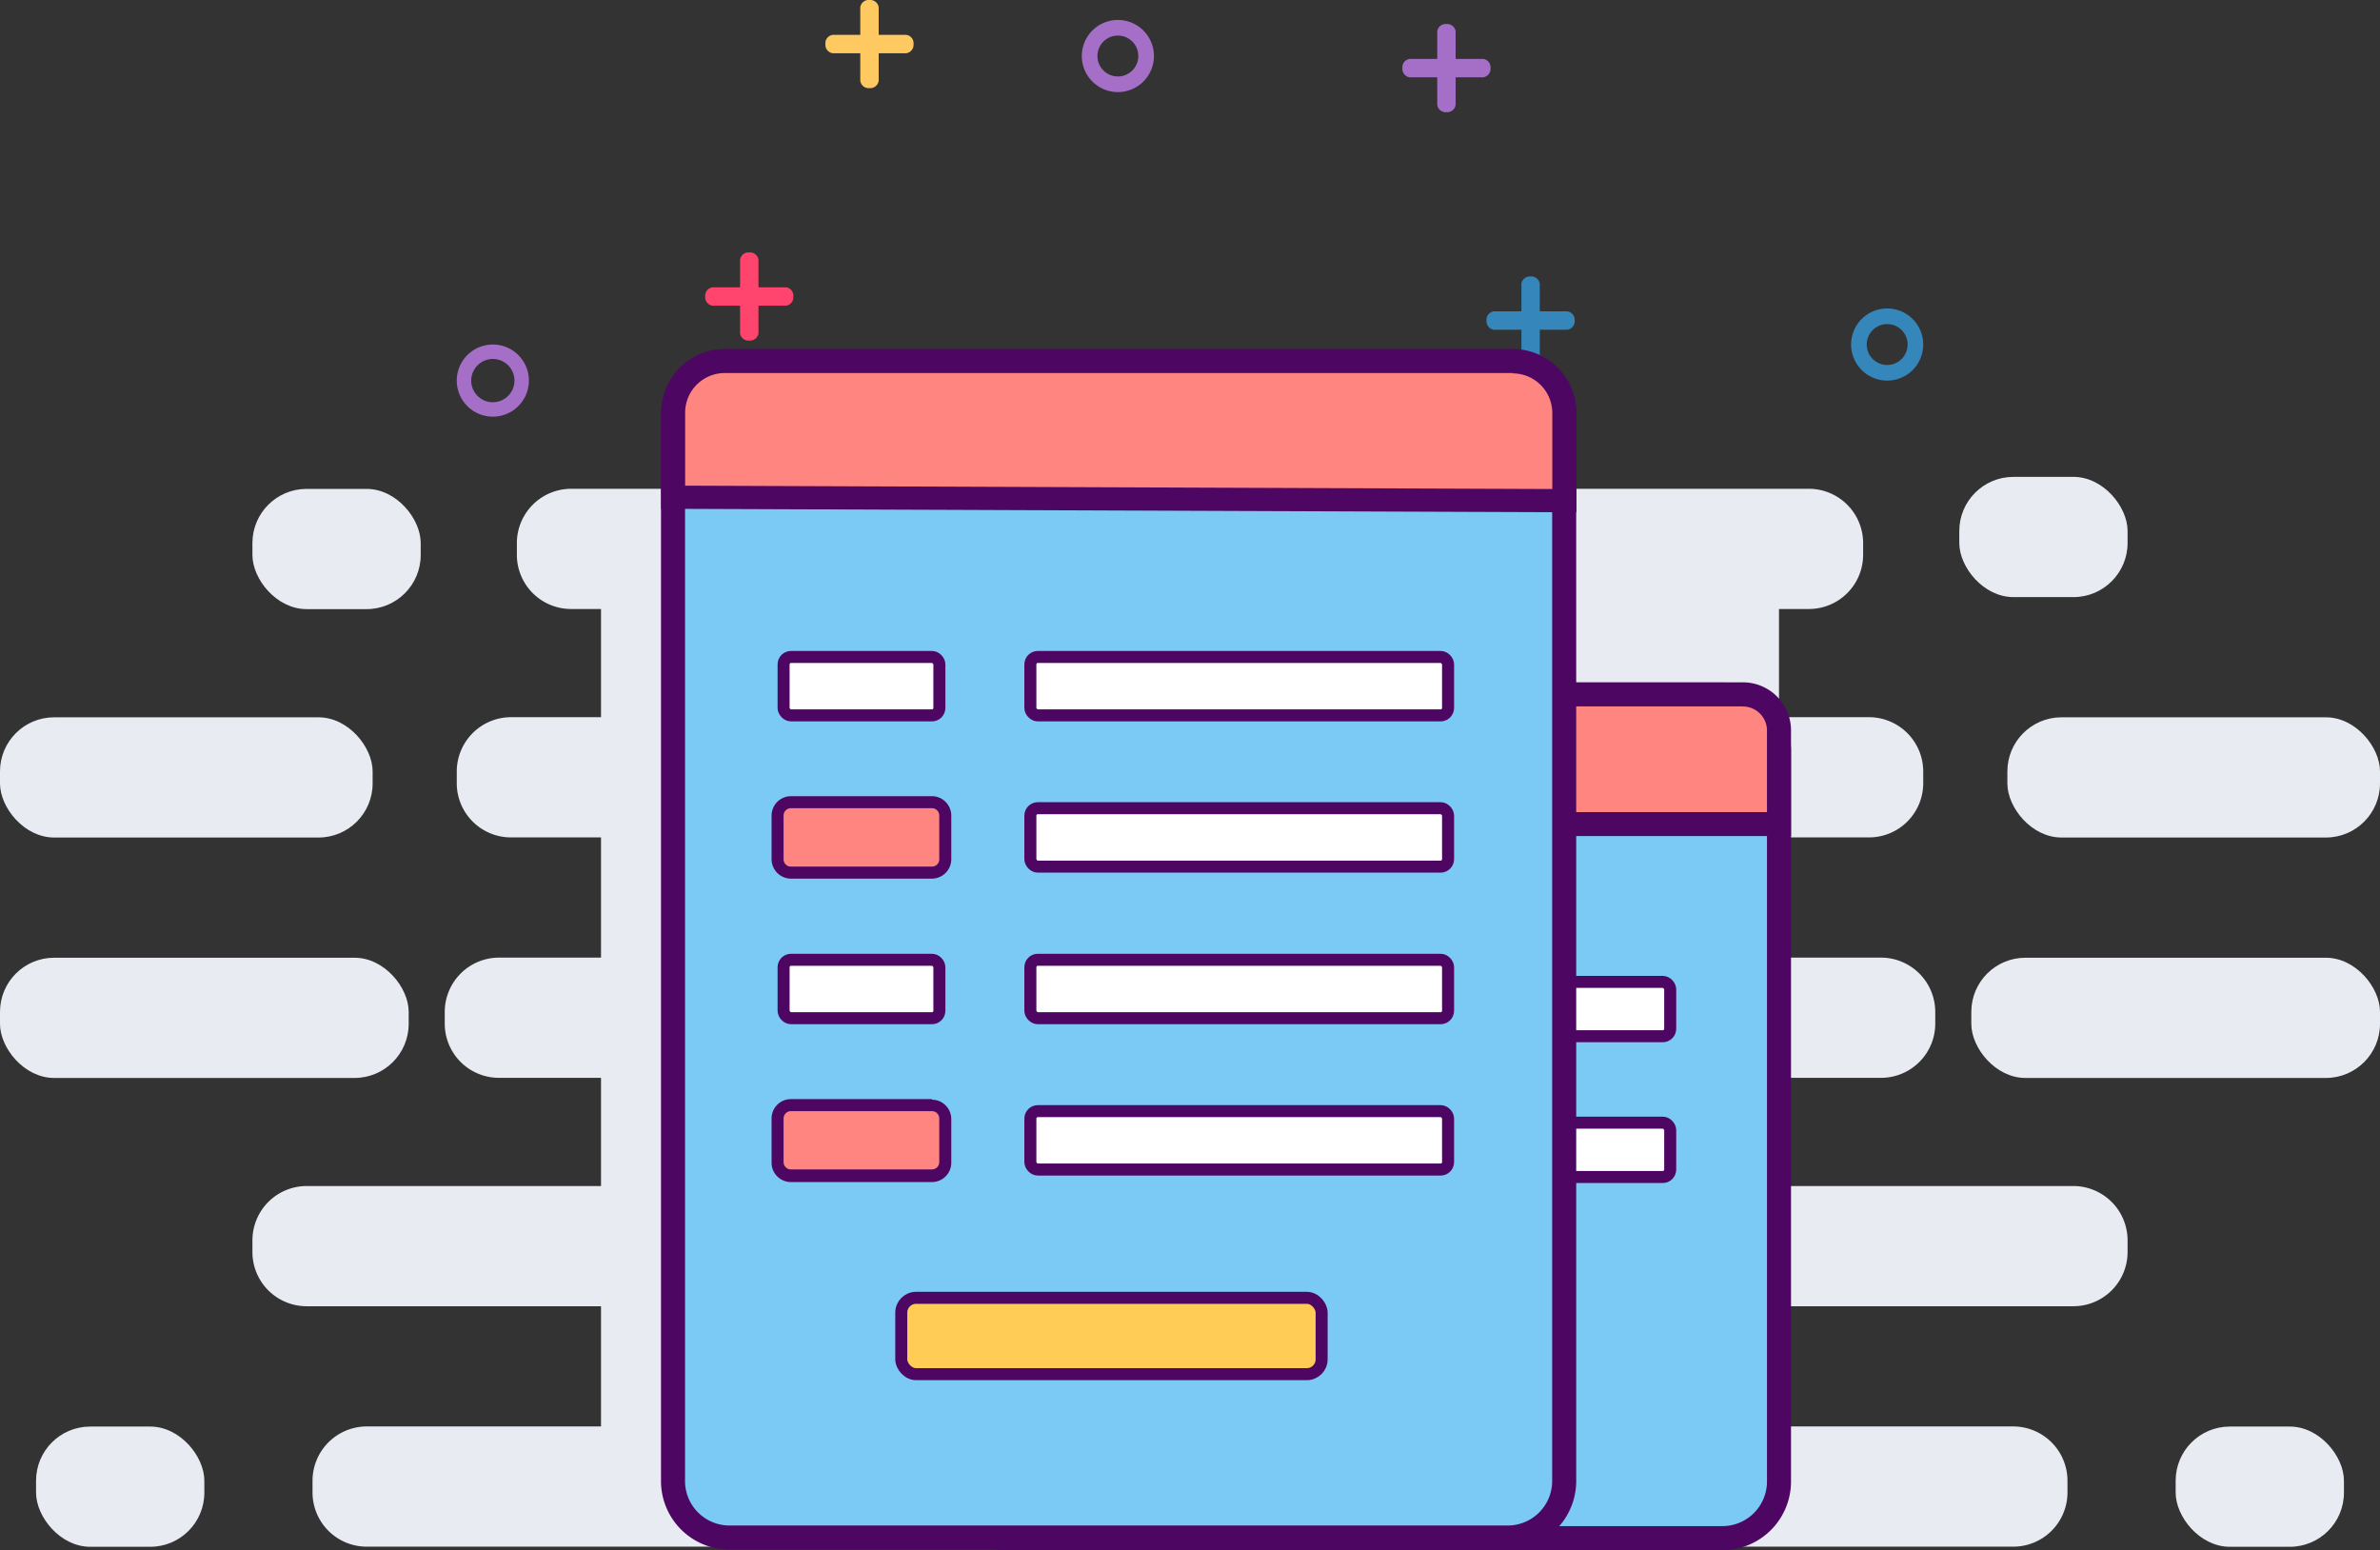 <svg id="Layer_1" data-name="Layer 1" xmlns="http://www.w3.org/2000/svg" viewBox="0 0 198 128.95"><rect x="0" y="0" width="198" height="128.95" fill="#333333" stroke="none"/><defs><style>.cls-1{fill:#ffc961;}.cls-2{fill:#a56fc8;}.cls-3{fill:#3586ba;}.cls-4{fill:#ff446e;}.cls-5{fill:#e8ebf1;}.cls-10,.cls-6{fill:#fff;}.cls-12,.cls-6{stroke:#121617;}.cls-10,.cls-12,.cls-13,.cls-6{stroke-miterlimit:10;}.cls-11,.cls-12,.cls-6{stroke-width:2.13px;}.cls-7{fill:#7acaf5;}.cls-8{fill:#4d0662;}.cls-9{fill:#ff8680;}.cls-10,.cls-13{stroke:#4d0662;}.cls-11{fill:#2ebcb9;stroke:#021833;stroke-linecap:round;stroke-linejoin:round;}.cls-12{fill:#fbbd39;}.cls-13{fill:#ffcd55;}</style></defs><title>zc-library-signup-form</title><path class="cls-1" d="M73.33,43h0a.7.7,0,0,1-.76-.61V36.28a.7.7,0,0,1,.76-.61h0a.71.71,0,0,1,.77.61v6.11A.71.71,0,0,1,73.33,43Z" transform="translate(-1 -35.67)"/><path class="cls-1" d="M77,39.33h0a.71.71,0,0,1-.61.77H70.28a.71.71,0,0,1-.61-.77h0a.7.7,0,0,1,.61-.76h6.11A.7.7,0,0,1,77,39.33Z" transform="translate(-1 -35.67)"/><path class="cls-2" d="M121.33,45h0a.7.7,0,0,1-.76-.61V38.28a.7.7,0,0,1,.76-.61h0a.71.71,0,0,1,.77.61v6.11A.71.71,0,0,1,121.33,45Z" transform="translate(-1 -35.67)"/><path class="cls-2" d="M125,41.33h0a.71.71,0,0,1-.61.77h-6.11a.71.71,0,0,1-.61-.77h0a.7.7,0,0,1,.61-.76h6.11A.7.7,0,0,1,125,41.33Z" transform="translate(-1 -35.67)"/><path class="cls-3" d="M128.33,66h0a.7.7,0,0,1-.76-.61V59.28a.7.7,0,0,1,.76-.61h0a.71.71,0,0,1,.77.61v6.11A.71.71,0,0,1,128.33,66Z" transform="translate(-1 -35.67)"/><path class="cls-3" d="M132,62.33h0a.71.71,0,0,1-.61.77h-6.11a.71.71,0,0,1-.61-.77h0a.7.7,0,0,1,.61-.76h6.11A.7.7,0,0,1,132,62.33Z" transform="translate(-1 -35.67)"/><path class="cls-4" d="M63.33,64h0a.7.7,0,0,1-.76-.61V57.28a.7.7,0,0,1,.76-.61h0a.71.71,0,0,1,.77.61v6.11A.71.71,0,0,1,63.33,64Z" transform="translate(-1 -35.67)"/><path class="cls-4" d="M67,60.33h0a.71.71,0,0,1-.61.77H60.28a.71.71,0,0,1-.61-.77h0a.7.7,0,0,1,.61-.76h6.11A.7.7,0,0,1,67,60.33Z" transform="translate(-1 -35.67)"/><path class="cls-3" d="M158,62.63a1.7,1.7,0,1,1-1.7,1.7,1.7,1.7,0,0,1,1.7-1.7m0-1.3a3,3,0,1,0,3,3,3,3,0,0,0-3-3Z" transform="translate(-1 -35.67)"/><path class="cls-2" d="M94,38.63a1.7,1.7,0,1,1-1.7,1.7,1.7,1.7,0,0,1,1.7-1.7m0-1.3a3,3,0,1,0,3,3,3,3,0,0,0-3-3Z" transform="translate(-1 -35.67)"/><path class="cls-2" d="M42,65.53a1.8,1.8,0,1,1-1.8,1.8,1.81,1.81,0,0,1,1.8-1.8m0-1.2a3,3,0,1,0,3,3,3,3,0,0,0-3-3Z" transform="translate(-1 -35.67)"/><rect class="cls-5" x="3" y="118.67" width="14" height="10" rx="4.5" ry="4.5"/><rect class="cls-5" x="181" y="118.67" width="14" height="10" rx="4.5" ry="4.5"/><rect class="cls-5" x="21" y="40.67" width="14" height="10" rx="4.5" ry="4.5"/><rect class="cls-5" x="163" y="39.67" width="14" height="10" rx="4.5" ry="4.5"/><rect class="cls-5" y="79.67" width="34" height="10" rx="4.5" ry="4.5"/><rect class="cls-5" x="164" y="79.67" width="34" height="10" rx="4.5" ry="4.5"/><path class="cls-5" d="M173.5,134.33H149v-9h8.5a4.51,4.51,0,0,0,4.5-4.5v-1a4.52,4.52,0,0,0-4.5-4.5H149v-10h7.5a4.51,4.51,0,0,0,4.5-4.5v-1a4.52,4.52,0,0,0-4.5-4.5H149v-9h2.5a4.51,4.51,0,0,0,4.5-4.5v-1a4.52,4.52,0,0,0-4.5-4.5H48.5a4.52,4.52,0,0,0-4.5,4.5v1a4.51,4.51,0,0,0,4.5,4.5H51v9H43.5a4.52,4.52,0,0,0-4.5,4.5v1a4.51,4.51,0,0,0,4.5,4.5H51v10H42.5a4.52,4.52,0,0,0-4.5,4.5v1a4.51,4.51,0,0,0,4.5,4.5H51v9H26.5a4.52,4.52,0,0,0-4.5,4.5v1a4.51,4.51,0,0,0,4.5,4.5H51v10H31.5a4.52,4.52,0,0,0-4.5,4.5v1a4.51,4.51,0,0,0,4.5,4.5h137a4.51,4.51,0,0,0,4.5-4.5v-1a4.52,4.52,0,0,0-4.5-4.5H149v-10h24.5a4.51,4.51,0,0,0,4.5-4.5v-1A4.52,4.52,0,0,0,173.5,134.33Z" transform="translate(-1 -35.67)"/><rect class="cls-5" y="59.67" width="31" height="10" rx="4.5" ry="4.5"/><rect class="cls-5" x="167" y="59.67" width="31" height="10" rx="4.5" ry="4.5"/><path class="cls-6" d="M123.59,104.27" transform="translate(-1 -35.67)"/><rect class="cls-7" x="78.94" y="57.78" width="69.06" height="70.17" rx="4.7" ry="4.7"/><path class="cls-8" d="M144.3,94.45a3.7,3.7,0,0,1,3.7,3.7v60.76a3.71,3.71,0,0,1-3.7,3.71H84.65a3.71,3.71,0,0,1-3.71-3.71V98.15a3.7,3.7,0,0,1,3.71-3.7H144.3m0-2H84.65a5.71,5.71,0,0,0-5.71,5.7v60.76a5.71,5.71,0,0,0,5.71,5.71H144.3a5.71,5.71,0,0,0,5.7-5.71V98.15a5.7,5.7,0,0,0-5.7-5.7Z" transform="translate(-1 -35.67)"/><path class="cls-9" d="M79.94,104.22V96.43a3,3,0,0,1,3-3H146a3,3,0,0,1,3,3v7.79Z" transform="translate(-1 -35.67)"/><path class="cls-8" d="M146,94.44a2,2,0,0,1,2,2v6.79H80.94V96.43a2,2,0,0,1,2-2H146m0-2H82.94a4,4,0,0,0-4,4v8.79H150V96.43a4,4,0,0,0-4-4Z" transform="translate(-1 -35.67)"/><rect class="cls-10" x="106.65" y="81.68" width="32.3" height="4.52" rx="0.62" ry="0.62"/><rect class="cls-11" x="96.71" y="75" width="12.04" height="4.52" rx="0.62" ry="0.62"/><rect class="cls-10" x="106.65" y="93.39" width="32.3" height="4.52" rx="0.62" ry="0.62"/><rect class="cls-12" x="96.67" y="107.21" width="32.5" height="5.89" rx="1.23" ry="1.23"/><path class="cls-6" d="M94,84.5" transform="translate(-1 -35.67)"/><rect class="cls-7" x="55.99" y="30.07" width="74.14" height="97.84" rx="4.7" ry="4.7"/><path class="cls-8" d="M126.43,66.74a3.7,3.7,0,0,1,3.7,3.7v88.43a3.7,3.7,0,0,1-3.7,3.7H61.69a3.7,3.7,0,0,1-3.7-3.7V70.44a3.7,3.7,0,0,1,3.7-3.7h64.74m0-2H61.69a5.71,5.71,0,0,0-5.7,5.7v88.43a5.7,5.7,0,0,0,5.7,5.7h64.74a5.7,5.7,0,0,0,5.7-5.7V70.44a5.71,5.71,0,0,0-5.7-5.7Z" transform="translate(-1 -35.67)"/><path class="cls-9" d="M57,77.07V70a4.31,4.31,0,0,1,4.3-4.3h65.55a4.31,4.31,0,0,1,4.3,4.3v7.32Z" transform="translate(-1 -35.67)"/><path class="cls-8" d="M126.84,66.73a3.3,3.3,0,0,1,3.3,3.3v6.32L58,76.07V70a3.3,3.3,0,0,1,3.3-3.3h65.55m0-2H61.29A5.31,5.31,0,0,0,56,70v8h2l72.15.28h2V70a5.31,5.31,0,0,0-5.3-5.3Z" transform="translate(-1 -35.67)"/><rect class="cls-10" x="85.72" y="54.65" width="34.75" height="4.86" rx="0.62" ry="0.62"/><rect class="cls-10" x="65.19" y="54.65" width="12.96" height="4.86" rx="0.62" ry="0.62"/><rect class="cls-10" x="85.72" y="67.23" width="34.75" height="4.86" rx="0.62" ry="0.62"/><rect class="cls-9" x="64.69" y="66.73" width="13.96" height="5.86" rx="1.12" ry="1.12"/><path class="cls-8" d="M78.53,102.9a.61.61,0,0,1,.61.62v3.62a.61.61,0,0,1-.61.62H66.8a.61.61,0,0,1-.61-.62v-3.62a.61.61,0,0,1,.61-.62H78.53m0-1H66.8a1.62,1.62,0,0,0-1.61,1.62v3.62a1.62,1.62,0,0,0,1.61,1.62H78.53a1.62,1.62,0,0,0,1.61-1.62v-3.62a1.62,1.62,0,0,0-1.61-1.62Z" transform="translate(-1 -35.67)"/><rect class="cls-10" x="85.72" y="79.84" width="34.75" height="4.86" rx="0.62" ry="0.62"/><rect class="cls-10" x="65.19" y="79.84" width="12.96" height="4.86" rx="0.62" ry="0.62"/><rect class="cls-10" x="85.72" y="92.43" width="34.75" height="4.86" rx="0.62" ry="0.62"/><rect class="cls-9" x="64.69" y="91.93" width="13.96" height="5.86" rx="1.12" ry="1.12"/><path class="cls-8" d="M78.53,128.1a.61.61,0,0,1,.61.61v3.63a.61.61,0,0,1-.61.61H66.8a.61.61,0,0,1-.61-.61v-3.63a.61.61,0,0,1,.61-.61H78.53m0-1H66.8a1.61,1.61,0,0,0-1.61,1.61v3.63A1.61,1.61,0,0,0,66.8,134H78.53a1.61,1.61,0,0,0,1.61-1.61v-3.63a1.61,1.61,0,0,0-1.61-1.61Z" transform="translate(-1 -35.67)"/><rect class="cls-13" x="74.98" y="107.96" width="34.97" height="6.35" rx="1.23" ry="1.23"/></svg>